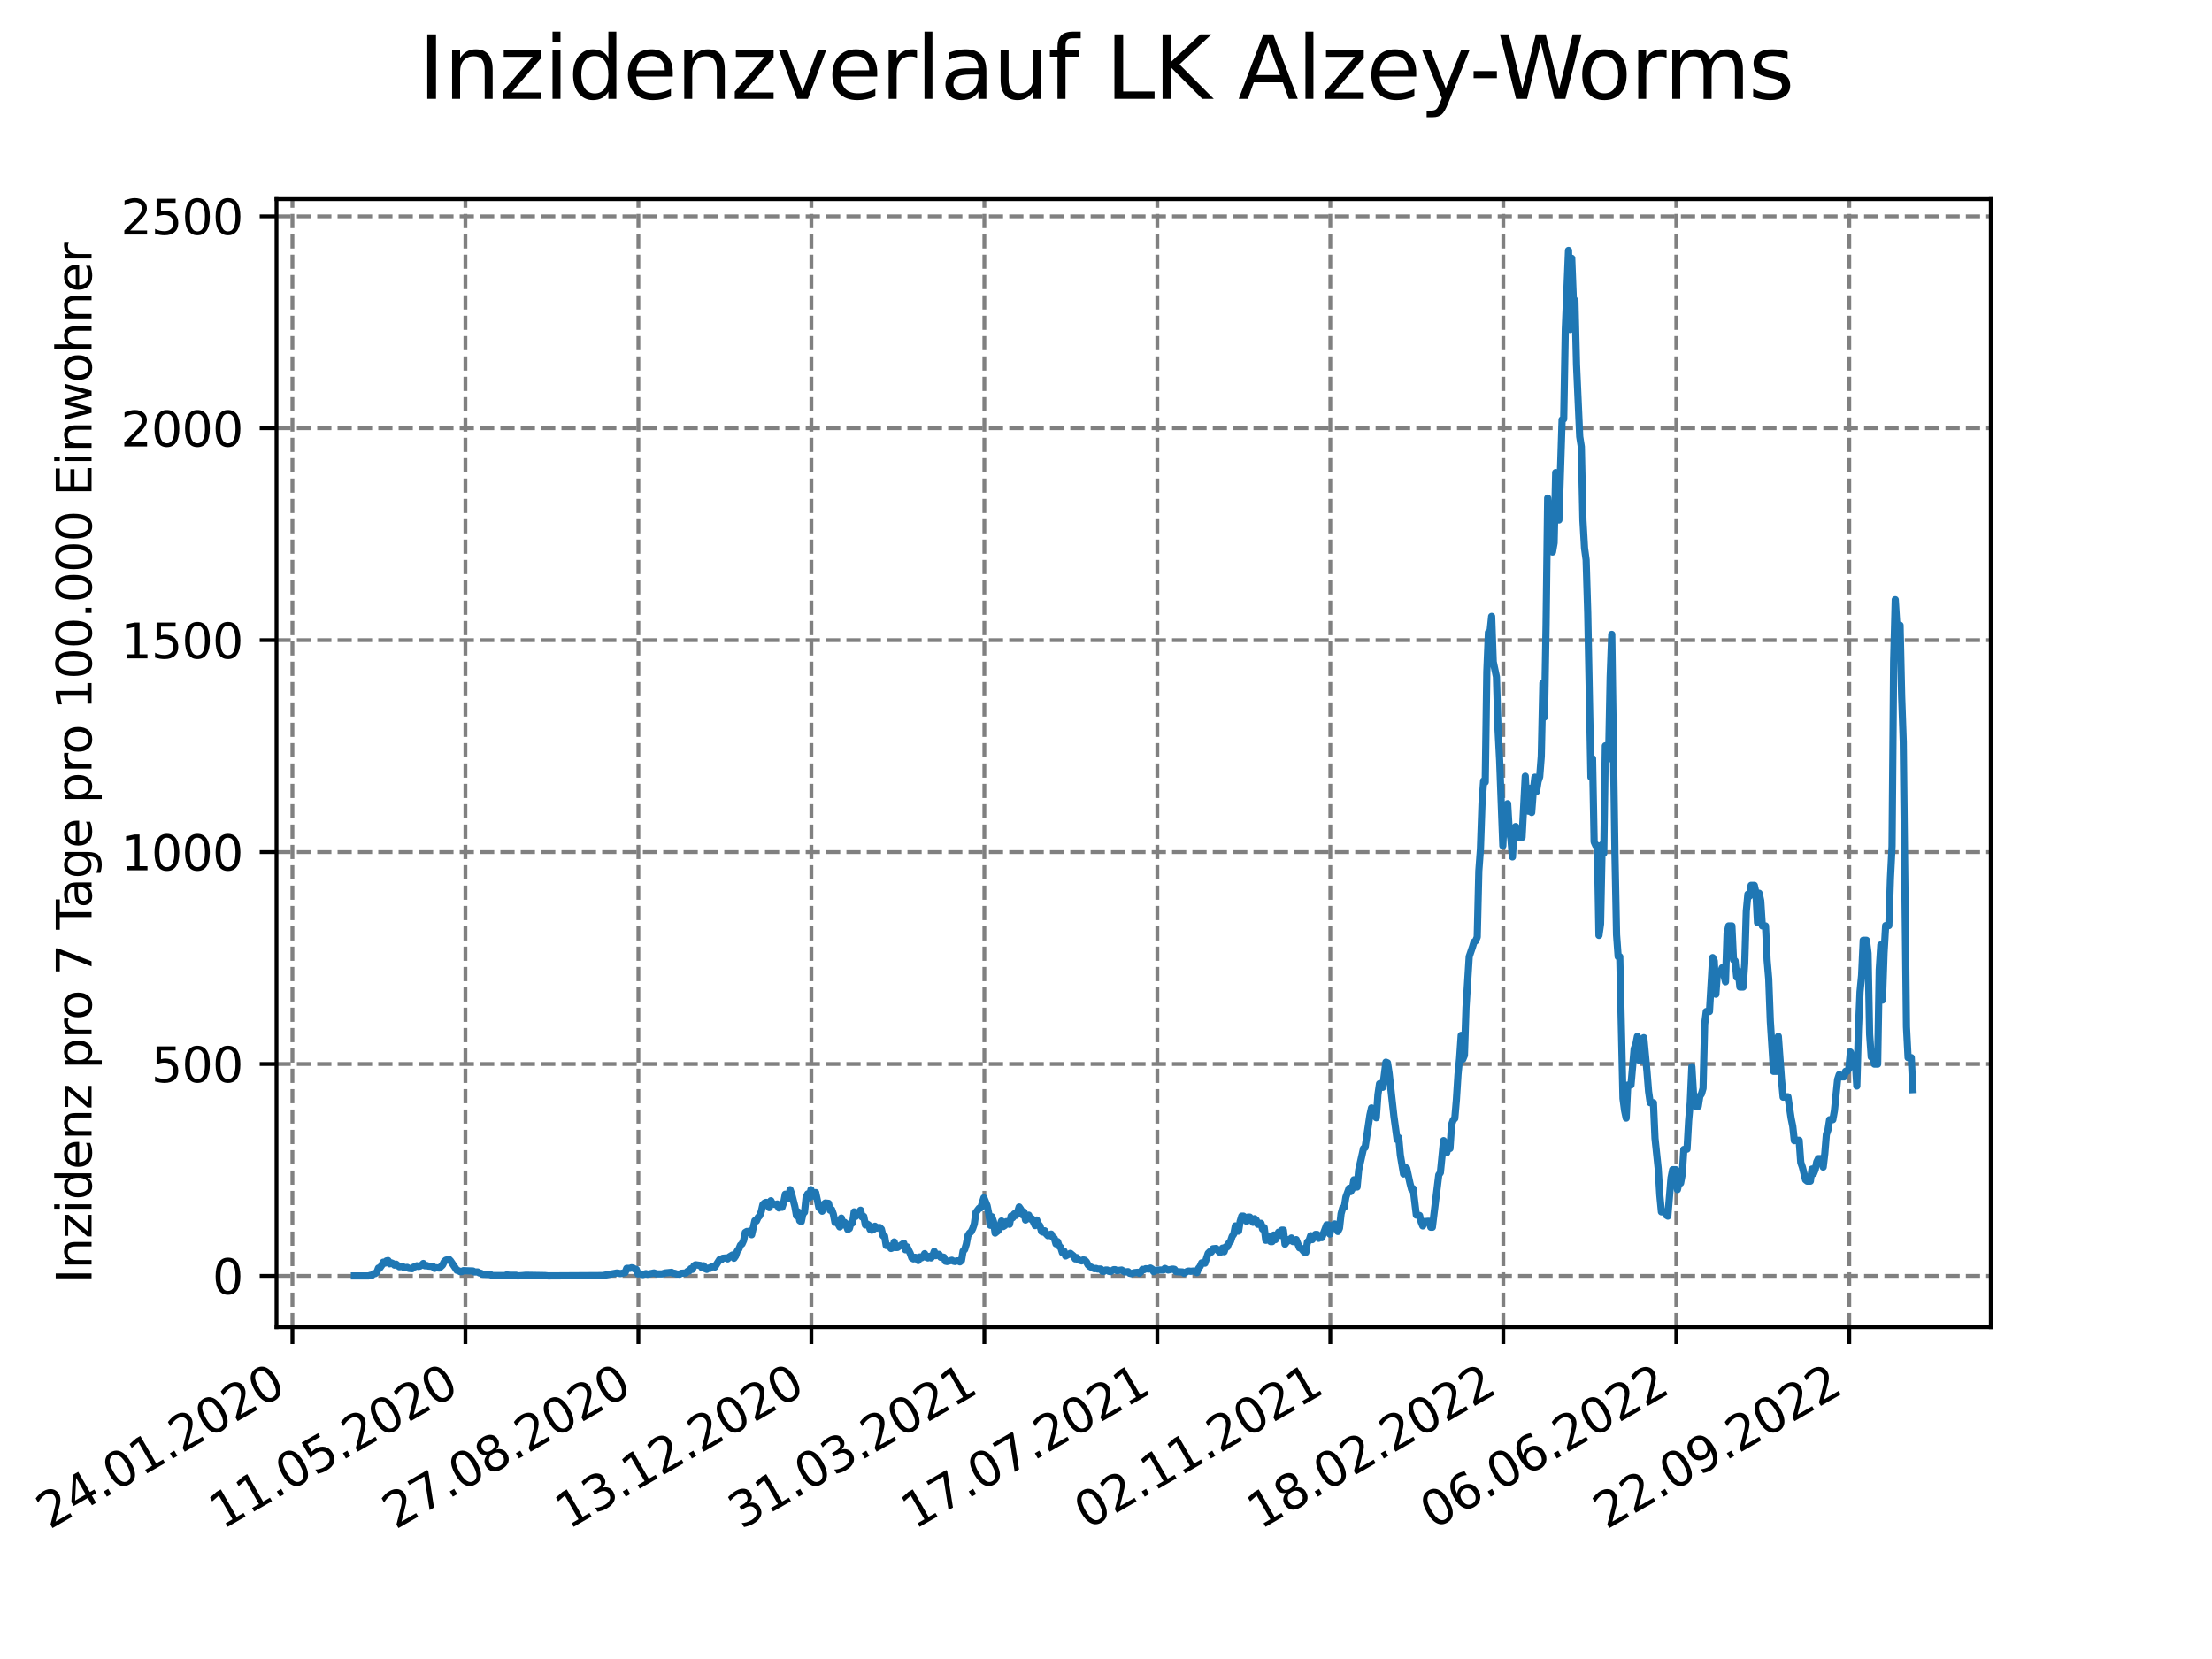 <?xml version="1.0" encoding="utf-8" standalone="no"?>
<!DOCTYPE svg PUBLIC "-//W3C//DTD SVG 1.1//EN"
  "http://www.w3.org/Graphics/SVG/1.1/DTD/svg11.dtd">
<svg xmlns:xlink="http://www.w3.org/1999/xlink" width="460.8pt" height="345.6pt" viewBox="0 0 460.8 345.6" xmlns="http://www.w3.org/2000/svg" version="1.1">
 <defs>
  <style type="text/css">*{stroke-linejoin: round; stroke-linecap: butt}</style>
 </defs>
 <g id="figure_1">
  <g id="patch_1">
   <path d="M 0 345.6 
L 460.8 345.6 
L 460.8 0 
L 0 0 
z
" style="fill: #ffffff"/>
  </g>
  <g id="axes_1">
   <g id="patch_2">
    <path d="M 57.6 276.48 
L 414.72 276.48 
L 414.72 41.472 
L 57.6 41.472 
z
" style="fill: #ffffff"/>
   </g>
   <g id="matplotlib.axis_1">
    <g id="xtick_1">
     <g id="line2d_1">
      <path d="M 60.917 276.48 
L 60.917 41.472 
" clip-path="url(#p87296481b9)" style="fill: none; stroke-dasharray: 2.96,1.28; stroke-dashoffset: 0; stroke: #808080; stroke-width: 0.8"/>
     </g>
     <g id="line2d_2">
      <defs>
       <path id="m4bcadff7b4" d="M 0 0 
L 0 3.5 
" style="stroke: #000000; stroke-width: 0.8"/>
      </defs>
      <g>
       <use xlink:href="#m4bcadff7b4" x="60.917" y="276.48" style="stroke: #000000; stroke-width: 0.8"/>
      </g>
     </g>
     <g id="text_1">
      <!-- 24.01.2020 -->
      <g transform="translate(10.292 318.689) rotate(-30) scale(0.1 -0.1)">
       <defs>
        <path id="DejaVuSans-32" d="M 1228 531 
L 3431 531 
L 3431 0 
L 469 0 
L 469 531 
Q 828 903 1448 1529 
Q 2069 2156 2228 2338 
Q 2531 2678 2651 2914 
Q 2772 3150 2772 3378 
Q 2772 3750 2511 3984 
Q 2250 4219 1831 4219 
Q 1534 4219 1204 4116 
Q 875 4013 500 3803 
L 500 4441 
Q 881 4594 1212 4672 
Q 1544 4750 1819 4750 
Q 2544 4750 2975 4387 
Q 3406 4025 3406 3419 
Q 3406 3131 3298 2873 
Q 3191 2616 2906 2266 
Q 2828 2175 2409 1742 
Q 1991 1309 1228 531 
z
" transform="scale(0.016)"/>
        <path id="DejaVuSans-34" d="M 2419 4116 
L 825 1625 
L 2419 1625 
L 2419 4116 
z
M 2253 4666 
L 3047 4666 
L 3047 1625 
L 3713 1625 
L 3713 1100 
L 3047 1100 
L 3047 0 
L 2419 0 
L 2419 1100 
L 313 1100 
L 313 1709 
L 2253 4666 
z
" transform="scale(0.016)"/>
        <path id="DejaVuSans-2e" d="M 684 794 
L 1344 794 
L 1344 0 
L 684 0 
L 684 794 
z
" transform="scale(0.016)"/>
        <path id="DejaVuSans-30" d="M 2034 4250 
Q 1547 4250 1301 3770 
Q 1056 3291 1056 2328 
Q 1056 1369 1301 889 
Q 1547 409 2034 409 
Q 2525 409 2770 889 
Q 3016 1369 3016 2328 
Q 3016 3291 2770 3770 
Q 2525 4250 2034 4250 
z
M 2034 4750 
Q 2819 4750 3233 4129 
Q 3647 3509 3647 2328 
Q 3647 1150 3233 529 
Q 2819 -91 2034 -91 
Q 1250 -91 836 529 
Q 422 1150 422 2328 
Q 422 3509 836 4129 
Q 1250 4750 2034 4750 
z
" transform="scale(0.016)"/>
        <path id="DejaVuSans-31" d="M 794 531 
L 1825 531 
L 1825 4091 
L 703 3866 
L 703 4441 
L 1819 4666 
L 2450 4666 
L 2450 531 
L 3481 531 
L 3481 0 
L 794 0 
L 794 531 
z
" transform="scale(0.016)"/>
       </defs>
       <use xlink:href="#DejaVuSans-32"/>
       <use xlink:href="#DejaVuSans-34" x="63.623"/>
       <use xlink:href="#DejaVuSans-2e" x="127.246"/>
       <use xlink:href="#DejaVuSans-30" x="159.033"/>
       <use xlink:href="#DejaVuSans-31" x="222.656"/>
       <use xlink:href="#DejaVuSans-2e" x="286.279"/>
       <use xlink:href="#DejaVuSans-32" x="318.066"/>
       <use xlink:href="#DejaVuSans-30" x="381.689"/>
       <use xlink:href="#DejaVuSans-32" x="445.312"/>
       <use xlink:href="#DejaVuSans-30" x="508.936"/>
      </g>
     </g>
    </g>
    <g id="xtick_2">
     <g id="line2d_3">
      <path d="M 96.953 276.48 
L 96.953 41.472 
" clip-path="url(#p87296481b9)" style="fill: none; stroke-dasharray: 2.96,1.28; stroke-dashoffset: 0; stroke: #808080; stroke-width: 0.8"/>
     </g>
     <g id="line2d_4">
      <g>
       <use xlink:href="#m4bcadff7b4" x="96.953" y="276.48" style="stroke: #000000; stroke-width: 0.8"/>
      </g>
     </g>
     <g id="text_2">
      <!-- 11.05.2020 -->
      <g transform="translate(46.328 318.689) rotate(-30) scale(0.1 -0.1)">
       <defs>
        <path id="DejaVuSans-35" d="M 691 4666 
L 3169 4666 
L 3169 4134 
L 1269 4134 
L 1269 2991 
Q 1406 3038 1543 3061 
Q 1681 3084 1819 3084 
Q 2600 3084 3056 2656 
Q 3513 2228 3513 1497 
Q 3513 744 3044 326 
Q 2575 -91 1722 -91 
Q 1428 -91 1123 -41 
Q 819 9 494 109 
L 494 744 
Q 775 591 1075 516 
Q 1375 441 1709 441 
Q 2250 441 2565 725 
Q 2881 1009 2881 1497 
Q 2881 1984 2565 2268 
Q 2250 2553 1709 2553 
Q 1456 2553 1204 2497 
Q 953 2441 691 2322 
L 691 4666 
z
" transform="scale(0.016)"/>
       </defs>
       <use xlink:href="#DejaVuSans-31"/>
       <use xlink:href="#DejaVuSans-31" x="63.623"/>
       <use xlink:href="#DejaVuSans-2e" x="127.246"/>
       <use xlink:href="#DejaVuSans-30" x="159.033"/>
       <use xlink:href="#DejaVuSans-35" x="222.656"/>
       <use xlink:href="#DejaVuSans-2e" x="286.279"/>
       <use xlink:href="#DejaVuSans-32" x="318.066"/>
       <use xlink:href="#DejaVuSans-30" x="381.689"/>
       <use xlink:href="#DejaVuSans-32" x="445.312"/>
       <use xlink:href="#DejaVuSans-30" x="508.936"/>
      </g>
     </g>
    </g>
    <g id="xtick_3">
     <g id="line2d_5">
      <path d="M 132.988 276.48 
L 132.988 41.472 
" clip-path="url(#p87296481b9)" style="fill: none; stroke-dasharray: 2.96,1.28; stroke-dashoffset: 0; stroke: #808080; stroke-width: 0.8"/>
     </g>
     <g id="line2d_6">
      <g>
       <use xlink:href="#m4bcadff7b4" x="132.988" y="276.48" style="stroke: #000000; stroke-width: 0.8"/>
      </g>
     </g>
     <g id="text_3">
      <!-- 27.08.2020 -->
      <g transform="translate(82.363 318.689) rotate(-30) scale(0.1 -0.1)">
       <defs>
        <path id="DejaVuSans-37" d="M 525 4666 
L 3525 4666 
L 3525 4397 
L 1831 0 
L 1172 0 
L 2766 4134 
L 525 4134 
L 525 4666 
z
" transform="scale(0.016)"/>
        <path id="DejaVuSans-38" d="M 2034 2216 
Q 1584 2216 1326 1975 
Q 1069 1734 1069 1313 
Q 1069 891 1326 650 
Q 1584 409 2034 409 
Q 2484 409 2743 651 
Q 3003 894 3003 1313 
Q 3003 1734 2745 1975 
Q 2488 2216 2034 2216 
z
M 1403 2484 
Q 997 2584 770 2862 
Q 544 3141 544 3541 
Q 544 4100 942 4425 
Q 1341 4750 2034 4750 
Q 2731 4750 3128 4425 
Q 3525 4100 3525 3541 
Q 3525 3141 3298 2862 
Q 3072 2584 2669 2484 
Q 3125 2378 3379 2068 
Q 3634 1759 3634 1313 
Q 3634 634 3220 271 
Q 2806 -91 2034 -91 
Q 1263 -91 848 271 
Q 434 634 434 1313 
Q 434 1759 690 2068 
Q 947 2378 1403 2484 
z
M 1172 3481 
Q 1172 3119 1398 2916 
Q 1625 2713 2034 2713 
Q 2441 2713 2670 2916 
Q 2900 3119 2900 3481 
Q 2900 3844 2670 4047 
Q 2441 4250 2034 4250 
Q 1625 4250 1398 4047 
Q 1172 3844 1172 3481 
z
" transform="scale(0.016)"/>
       </defs>
       <use xlink:href="#DejaVuSans-32"/>
       <use xlink:href="#DejaVuSans-37" x="63.623"/>
       <use xlink:href="#DejaVuSans-2e" x="127.246"/>
       <use xlink:href="#DejaVuSans-30" x="159.033"/>
       <use xlink:href="#DejaVuSans-38" x="222.656"/>
       <use xlink:href="#DejaVuSans-2e" x="286.279"/>
       <use xlink:href="#DejaVuSans-32" x="318.066"/>
       <use xlink:href="#DejaVuSans-30" x="381.689"/>
       <use xlink:href="#DejaVuSans-32" x="445.312"/>
       <use xlink:href="#DejaVuSans-30" x="508.936"/>
      </g>
     </g>
    </g>
    <g id="xtick_4">
     <g id="line2d_7">
      <path d="M 169.024 276.48 
L 169.024 41.472 
" clip-path="url(#p87296481b9)" style="fill: none; stroke-dasharray: 2.96,1.28; stroke-dashoffset: 0; stroke: #808080; stroke-width: 0.8"/>
     </g>
     <g id="line2d_8">
      <g>
       <use xlink:href="#m4bcadff7b4" x="169.024" y="276.48" style="stroke: #000000; stroke-width: 0.8"/>
      </g>
     </g>
     <g id="text_4">
      <!-- 13.12.2020 -->
      <g transform="translate(118.399 318.689) rotate(-30) scale(0.1 -0.1)">
       <defs>
        <path id="DejaVuSans-33" d="M 2597 2516 
Q 3050 2419 3304 2112 
Q 3559 1806 3559 1356 
Q 3559 666 3084 287 
Q 2609 -91 1734 -91 
Q 1441 -91 1130 -33 
Q 819 25 488 141 
L 488 750 
Q 750 597 1062 519 
Q 1375 441 1716 441 
Q 2309 441 2620 675 
Q 2931 909 2931 1356 
Q 2931 1769 2642 2001 
Q 2353 2234 1838 2234 
L 1294 2234 
L 1294 2753 
L 1863 2753 
Q 2328 2753 2575 2939 
Q 2822 3125 2822 3475 
Q 2822 3834 2567 4026 
Q 2313 4219 1838 4219 
Q 1578 4219 1281 4162 
Q 984 4106 628 3988 
L 628 4550 
Q 988 4650 1302 4700 
Q 1616 4750 1894 4750 
Q 2613 4750 3031 4423 
Q 3450 4097 3450 3541 
Q 3450 3153 3228 2886 
Q 3006 2619 2597 2516 
z
" transform="scale(0.016)"/>
       </defs>
       <use xlink:href="#DejaVuSans-31"/>
       <use xlink:href="#DejaVuSans-33" x="63.623"/>
       <use xlink:href="#DejaVuSans-2e" x="127.246"/>
       <use xlink:href="#DejaVuSans-31" x="159.033"/>
       <use xlink:href="#DejaVuSans-32" x="222.656"/>
       <use xlink:href="#DejaVuSans-2e" x="286.279"/>
       <use xlink:href="#DejaVuSans-32" x="318.066"/>
       <use xlink:href="#DejaVuSans-30" x="381.689"/>
       <use xlink:href="#DejaVuSans-32" x="445.312"/>
       <use xlink:href="#DejaVuSans-30" x="508.936"/>
      </g>
     </g>
    </g>
    <g id="xtick_5">
     <g id="line2d_9">
      <path d="M 205.06 276.48 
L 205.06 41.472 
" clip-path="url(#p87296481b9)" style="fill: none; stroke-dasharray: 2.96,1.28; stroke-dashoffset: 0; stroke: #808080; stroke-width: 0.8"/>
     </g>
     <g id="line2d_10">
      <g>
       <use xlink:href="#m4bcadff7b4" x="205.06" y="276.48" style="stroke: #000000; stroke-width: 0.8"/>
      </g>
     </g>
     <g id="text_5">
      <!-- 31.03.2021 -->
      <g transform="translate(154.435 318.689) rotate(-30) scale(0.1 -0.1)">
       <use xlink:href="#DejaVuSans-33"/>
       <use xlink:href="#DejaVuSans-31" x="63.623"/>
       <use xlink:href="#DejaVuSans-2e" x="127.246"/>
       <use xlink:href="#DejaVuSans-30" x="159.033"/>
       <use xlink:href="#DejaVuSans-33" x="222.656"/>
       <use xlink:href="#DejaVuSans-2e" x="286.279"/>
       <use xlink:href="#DejaVuSans-32" x="318.066"/>
       <use xlink:href="#DejaVuSans-30" x="381.689"/>
       <use xlink:href="#DejaVuSans-32" x="445.312"/>
       <use xlink:href="#DejaVuSans-31" x="508.936"/>
      </g>
     </g>
    </g>
    <g id="xtick_6">
     <g id="line2d_11">
      <path d="M 241.095 276.48 
L 241.095 41.472 
" clip-path="url(#p87296481b9)" style="fill: none; stroke-dasharray: 2.96,1.28; stroke-dashoffset: 0; stroke: #808080; stroke-width: 0.8"/>
     </g>
     <g id="line2d_12">
      <g>
       <use xlink:href="#m4bcadff7b4" x="241.095" y="276.48" style="stroke: #000000; stroke-width: 0.8"/>
      </g>
     </g>
     <g id="text_6">
      <!-- 17.07.2021 -->
      <g transform="translate(190.47 318.689) rotate(-30) scale(0.1 -0.1)">
       <use xlink:href="#DejaVuSans-31"/>
       <use xlink:href="#DejaVuSans-37" x="63.623"/>
       <use xlink:href="#DejaVuSans-2e" x="127.246"/>
       <use xlink:href="#DejaVuSans-30" x="159.033"/>
       <use xlink:href="#DejaVuSans-37" x="222.656"/>
       <use xlink:href="#DejaVuSans-2e" x="286.279"/>
       <use xlink:href="#DejaVuSans-32" x="318.066"/>
       <use xlink:href="#DejaVuSans-30" x="381.689"/>
       <use xlink:href="#DejaVuSans-32" x="445.312"/>
       <use xlink:href="#DejaVuSans-31" x="508.936"/>
      </g>
     </g>
    </g>
    <g id="xtick_7">
     <g id="line2d_13">
      <path d="M 277.131 276.48 
L 277.131 41.472 
" clip-path="url(#p87296481b9)" style="fill: none; stroke-dasharray: 2.96,1.28; stroke-dashoffset: 0; stroke: #808080; stroke-width: 0.8"/>
     </g>
     <g id="line2d_14">
      <g>
       <use xlink:href="#m4bcadff7b4" x="277.131" y="276.48" style="stroke: #000000; stroke-width: 0.8"/>
      </g>
     </g>
     <g id="text_7">
      <!-- 02.11.2021 -->
      <g transform="translate(226.506 318.689) rotate(-30) scale(0.1 -0.1)">
       <use xlink:href="#DejaVuSans-30"/>
       <use xlink:href="#DejaVuSans-32" x="63.623"/>
       <use xlink:href="#DejaVuSans-2e" x="127.246"/>
       <use xlink:href="#DejaVuSans-31" x="159.033"/>
       <use xlink:href="#DejaVuSans-31" x="222.656"/>
       <use xlink:href="#DejaVuSans-2e" x="286.279"/>
       <use xlink:href="#DejaVuSans-32" x="318.066"/>
       <use xlink:href="#DejaVuSans-30" x="381.689"/>
       <use xlink:href="#DejaVuSans-32" x="445.312"/>
       <use xlink:href="#DejaVuSans-31" x="508.936"/>
      </g>
     </g>
    </g>
    <g id="xtick_8">
     <g id="line2d_15">
      <path d="M 313.167 276.48 
L 313.167 41.472 
" clip-path="url(#p87296481b9)" style="fill: none; stroke-dasharray: 2.96,1.28; stroke-dashoffset: 0; stroke: #808080; stroke-width: 0.8"/>
     </g>
     <g id="line2d_16">
      <g>
       <use xlink:href="#m4bcadff7b4" x="313.167" y="276.48" style="stroke: #000000; stroke-width: 0.8"/>
      </g>
     </g>
     <g id="text_8">
      <!-- 18.02.2022 -->
      <g transform="translate(262.542 318.689) rotate(-30) scale(0.1 -0.1)">
       <use xlink:href="#DejaVuSans-31"/>
       <use xlink:href="#DejaVuSans-38" x="63.623"/>
       <use xlink:href="#DejaVuSans-2e" x="127.246"/>
       <use xlink:href="#DejaVuSans-30" x="159.033"/>
       <use xlink:href="#DejaVuSans-32" x="222.656"/>
       <use xlink:href="#DejaVuSans-2e" x="286.279"/>
       <use xlink:href="#DejaVuSans-32" x="318.066"/>
       <use xlink:href="#DejaVuSans-30" x="381.689"/>
       <use xlink:href="#DejaVuSans-32" x="445.312"/>
       <use xlink:href="#DejaVuSans-32" x="508.936"/>
      </g>
     </g>
    </g>
    <g id="xtick_9">
     <g id="line2d_17">
      <path d="M 349.202 276.48 
L 349.202 41.472 
" clip-path="url(#p87296481b9)" style="fill: none; stroke-dasharray: 2.96,1.28; stroke-dashoffset: 0; stroke: #808080; stroke-width: 0.8"/>
     </g>
     <g id="line2d_18">
      <g>
       <use xlink:href="#m4bcadff7b4" x="349.202" y="276.48" style="stroke: #000000; stroke-width: 0.8"/>
      </g>
     </g>
     <g id="text_9">
      <!-- 06.06.2022 -->
      <g transform="translate(298.577 318.689) rotate(-30) scale(0.1 -0.1)">
       <defs>
        <path id="DejaVuSans-36" d="M 2113 2584 
Q 1688 2584 1439 2293 
Q 1191 2003 1191 1497 
Q 1191 994 1439 701 
Q 1688 409 2113 409 
Q 2538 409 2786 701 
Q 3034 994 3034 1497 
Q 3034 2003 2786 2293 
Q 2538 2584 2113 2584 
z
M 3366 4563 
L 3366 3988 
Q 3128 4100 2886 4159 
Q 2644 4219 2406 4219 
Q 1781 4219 1451 3797 
Q 1122 3375 1075 2522 
Q 1259 2794 1537 2939 
Q 1816 3084 2150 3084 
Q 2853 3084 3261 2657 
Q 3669 2231 3669 1497 
Q 3669 778 3244 343 
Q 2819 -91 2113 -91 
Q 1303 -91 875 529 
Q 447 1150 447 2328 
Q 447 3434 972 4092 
Q 1497 4750 2381 4750 
Q 2619 4750 2861 4703 
Q 3103 4656 3366 4563 
z
" transform="scale(0.016)"/>
       </defs>
       <use xlink:href="#DejaVuSans-30"/>
       <use xlink:href="#DejaVuSans-36" x="63.623"/>
       <use xlink:href="#DejaVuSans-2e" x="127.246"/>
       <use xlink:href="#DejaVuSans-30" x="159.033"/>
       <use xlink:href="#DejaVuSans-36" x="222.656"/>
       <use xlink:href="#DejaVuSans-2e" x="286.279"/>
       <use xlink:href="#DejaVuSans-32" x="318.066"/>
       <use xlink:href="#DejaVuSans-30" x="381.689"/>
       <use xlink:href="#DejaVuSans-32" x="445.312"/>
       <use xlink:href="#DejaVuSans-32" x="508.936"/>
      </g>
     </g>
    </g>
    <g id="xtick_10">
     <g id="line2d_19">
      <path d="M 385.238 276.48 
L 385.238 41.472 
" clip-path="url(#p87296481b9)" style="fill: none; stroke-dasharray: 2.96,1.28; stroke-dashoffset: 0; stroke: #808080; stroke-width: 0.8"/>
     </g>
     <g id="line2d_20">
      <g>
       <use xlink:href="#m4bcadff7b4" x="385.238" y="276.48" style="stroke: #000000; stroke-width: 0.8"/>
      </g>
     </g>
     <g id="text_10">
      <!-- 22.09.2022 -->
      <g transform="translate(334.613 318.689) rotate(-30) scale(0.1 -0.1)">
       <defs>
        <path id="DejaVuSans-39" d="M 703 97 
L 703 672 
Q 941 559 1184 500 
Q 1428 441 1663 441 
Q 2288 441 2617 861 
Q 2947 1281 2994 2138 
Q 2813 1869 2534 1725 
Q 2256 1581 1919 1581 
Q 1219 1581 811 2004 
Q 403 2428 403 3163 
Q 403 3881 828 4315 
Q 1253 4750 1959 4750 
Q 2769 4750 3195 4129 
Q 3622 3509 3622 2328 
Q 3622 1225 3098 567 
Q 2575 -91 1691 -91 
Q 1453 -91 1209 -44 
Q 966 3 703 97 
z
M 1959 2075 
Q 2384 2075 2632 2365 
Q 2881 2656 2881 3163 
Q 2881 3666 2632 3958 
Q 2384 4250 1959 4250 
Q 1534 4250 1286 3958 
Q 1038 3666 1038 3163 
Q 1038 2656 1286 2365 
Q 1534 2075 1959 2075 
z
" transform="scale(0.016)"/>
       </defs>
       <use xlink:href="#DejaVuSans-32"/>
       <use xlink:href="#DejaVuSans-32" x="63.623"/>
       <use xlink:href="#DejaVuSans-2e" x="127.246"/>
       <use xlink:href="#DejaVuSans-30" x="159.033"/>
       <use xlink:href="#DejaVuSans-39" x="222.656"/>
       <use xlink:href="#DejaVuSans-2e" x="286.279"/>
       <use xlink:href="#DejaVuSans-32" x="318.066"/>
       <use xlink:href="#DejaVuSans-30" x="381.689"/>
       <use xlink:href="#DejaVuSans-32" x="445.312"/>
       <use xlink:href="#DejaVuSans-32" x="508.936"/>
      </g>
     </g>
    </g>
   </g>
   <g id="matplotlib.axis_2">
    <g id="ytick_1">
     <g id="line2d_21">
      <path d="M 57.6 265.798 
L 414.72 265.798 
" clip-path="url(#p87296481b9)" style="fill: none; stroke-dasharray: 2.96,1.28; stroke-dashoffset: 0; stroke: #808080; stroke-width: 0.8"/>
     </g>
     <g id="line2d_22">
      <defs>
       <path id="m8b2c5f2e46" d="M 0 0 
L -3.5 0 
" style="stroke: #000000; stroke-width: 0.8"/>
      </defs>
      <g>
       <use xlink:href="#m8b2c5f2e46" x="57.6" y="265.798" style="stroke: #000000; stroke-width: 0.8"/>
      </g>
     </g>
     <g id="text_11">
      <!-- 0 -->
      <g transform="translate(44.237 269.597) scale(0.1 -0.1)">
       <use xlink:href="#DejaVuSans-30"/>
      </g>
     </g>
    </g>
    <g id="ytick_2">
     <g id="line2d_23">
      <path d="M 57.6 221.651 
L 414.72 221.651 
" clip-path="url(#p87296481b9)" style="fill: none; stroke-dasharray: 2.96,1.28; stroke-dashoffset: 0; stroke: #808080; stroke-width: 0.8"/>
     </g>
     <g id="line2d_24">
      <g>
       <use xlink:href="#m8b2c5f2e46" x="57.6" y="221.651" style="stroke: #000000; stroke-width: 0.8"/>
      </g>
     </g>
     <g id="text_12">
      <!-- 500 -->
      <g transform="translate(31.512 225.45) scale(0.1 -0.1)">
       <use xlink:href="#DejaVuSans-35"/>
       <use xlink:href="#DejaVuSans-30" x="63.623"/>
       <use xlink:href="#DejaVuSans-30" x="127.246"/>
      </g>
     </g>
    </g>
    <g id="ytick_3">
     <g id="line2d_25">
      <path d="M 57.6 177.503 
L 414.72 177.503 
" clip-path="url(#p87296481b9)" style="fill: none; stroke-dasharray: 2.96,1.28; stroke-dashoffset: 0; stroke: #808080; stroke-width: 0.8"/>
     </g>
     <g id="line2d_26">
      <g>
       <use xlink:href="#m8b2c5f2e46" x="57.6" y="177.503" style="stroke: #000000; stroke-width: 0.8"/>
      </g>
     </g>
     <g id="text_13">
      <!-- 1000 -->
      <g transform="translate(25.15 181.303) scale(0.1 -0.1)">
       <use xlink:href="#DejaVuSans-31"/>
       <use xlink:href="#DejaVuSans-30" x="63.623"/>
       <use xlink:href="#DejaVuSans-30" x="127.246"/>
       <use xlink:href="#DejaVuSans-30" x="190.869"/>
      </g>
     </g>
    </g>
    <g id="ytick_4">
     <g id="line2d_27">
      <path d="M 57.6 133.356 
L 414.72 133.356 
" clip-path="url(#p87296481b9)" style="fill: none; stroke-dasharray: 2.96,1.28; stroke-dashoffset: 0; stroke: #808080; stroke-width: 0.8"/>
     </g>
     <g id="line2d_28">
      <g>
       <use xlink:href="#m8b2c5f2e46" x="57.6" y="133.356" style="stroke: #000000; stroke-width: 0.8"/>
      </g>
     </g>
     <g id="text_14">
      <!-- 1500 -->
      <g transform="translate(25.15 137.155) scale(0.1 -0.1)">
       <use xlink:href="#DejaVuSans-31"/>
       <use xlink:href="#DejaVuSans-35" x="63.623"/>
       <use xlink:href="#DejaVuSans-30" x="127.246"/>
       <use xlink:href="#DejaVuSans-30" x="190.869"/>
      </g>
     </g>
    </g>
    <g id="ytick_5">
     <g id="line2d_29">
      <path d="M 57.6 89.209 
L 414.72 89.209 
" clip-path="url(#p87296481b9)" style="fill: none; stroke-dasharray: 2.96,1.28; stroke-dashoffset: 0; stroke: #808080; stroke-width: 0.8"/>
     </g>
     <g id="line2d_30">
      <g>
       <use xlink:href="#m8b2c5f2e46" x="57.6" y="89.209" style="stroke: #000000; stroke-width: 0.8"/>
      </g>
     </g>
     <g id="text_15">
      <!-- 2000 -->
      <g transform="translate(25.15 93.008) scale(0.1 -0.1)">
       <use xlink:href="#DejaVuSans-32"/>
       <use xlink:href="#DejaVuSans-30" x="63.623"/>
       <use xlink:href="#DejaVuSans-30" x="127.246"/>
       <use xlink:href="#DejaVuSans-30" x="190.869"/>
      </g>
     </g>
    </g>
    <g id="ytick_6">
     <g id="line2d_31">
      <path d="M 57.6 45.062 
L 414.72 45.062 
" clip-path="url(#p87296481b9)" style="fill: none; stroke-dasharray: 2.96,1.28; stroke-dashoffset: 0; stroke: #808080; stroke-width: 0.8"/>
     </g>
     <g id="line2d_32">
      <g>
       <use xlink:href="#m8b2c5f2e46" x="57.6" y="45.062" style="stroke: #000000; stroke-width: 0.8"/>
      </g>
     </g>
     <g id="text_16">
      <!-- 2500 -->
      <g transform="translate(25.15 48.861) scale(0.1 -0.1)">
       <use xlink:href="#DejaVuSans-32"/>
       <use xlink:href="#DejaVuSans-35" x="63.623"/>
       <use xlink:href="#DejaVuSans-30" x="127.246"/>
       <use xlink:href="#DejaVuSans-30" x="190.869"/>
      </g>
     </g>
    </g>
    <g id="text_17">
     <!-- Inzidenz pro 7 Tage pro 100.000 Einwohner -->
     <g transform="translate(19.07 267.301) rotate(-90) scale(0.1 -0.1)">
      <defs>
       <path id="DejaVuSans-49" d="M 628 4666 
L 1259 4666 
L 1259 0 
L 628 0 
L 628 4666 
z
" transform="scale(0.016)"/>
       <path id="DejaVuSans-6e" d="M 3513 2113 
L 3513 0 
L 2938 0 
L 2938 2094 
Q 2938 2591 2744 2837 
Q 2550 3084 2163 3084 
Q 1697 3084 1428 2787 
Q 1159 2491 1159 1978 
L 1159 0 
L 581 0 
L 581 3500 
L 1159 3500 
L 1159 2956 
Q 1366 3272 1645 3428 
Q 1925 3584 2291 3584 
Q 2894 3584 3203 3211 
Q 3513 2838 3513 2113 
z
" transform="scale(0.016)"/>
       <path id="DejaVuSans-7a" d="M 353 3500 
L 3084 3500 
L 3084 2975 
L 922 459 
L 3084 459 
L 3084 0 
L 275 0 
L 275 525 
L 2438 3041 
L 353 3041 
L 353 3500 
z
" transform="scale(0.016)"/>
       <path id="DejaVuSans-69" d="M 603 3500 
L 1178 3500 
L 1178 0 
L 603 0 
L 603 3500 
z
M 603 4863 
L 1178 4863 
L 1178 4134 
L 603 4134 
L 603 4863 
z
" transform="scale(0.016)"/>
       <path id="DejaVuSans-64" d="M 2906 2969 
L 2906 4863 
L 3481 4863 
L 3481 0 
L 2906 0 
L 2906 525 
Q 2725 213 2448 61 
Q 2172 -91 1784 -91 
Q 1150 -91 751 415 
Q 353 922 353 1747 
Q 353 2572 751 3078 
Q 1150 3584 1784 3584 
Q 2172 3584 2448 3432 
Q 2725 3281 2906 2969 
z
M 947 1747 
Q 947 1113 1208 752 
Q 1469 391 1925 391 
Q 2381 391 2643 752 
Q 2906 1113 2906 1747 
Q 2906 2381 2643 2742 
Q 2381 3103 1925 3103 
Q 1469 3103 1208 2742 
Q 947 2381 947 1747 
z
" transform="scale(0.016)"/>
       <path id="DejaVuSans-65" d="M 3597 1894 
L 3597 1613 
L 953 1613 
Q 991 1019 1311 708 
Q 1631 397 2203 397 
Q 2534 397 2845 478 
Q 3156 559 3463 722 
L 3463 178 
Q 3153 47 2828 -22 
Q 2503 -91 2169 -91 
Q 1331 -91 842 396 
Q 353 884 353 1716 
Q 353 2575 817 3079 
Q 1281 3584 2069 3584 
Q 2775 3584 3186 3129 
Q 3597 2675 3597 1894 
z
M 3022 2063 
Q 3016 2534 2758 2815 
Q 2500 3097 2075 3097 
Q 1594 3097 1305 2825 
Q 1016 2553 972 2059 
L 3022 2063 
z
" transform="scale(0.016)"/>
       <path id="DejaVuSans-20" transform="scale(0.016)"/>
       <path id="DejaVuSans-70" d="M 1159 525 
L 1159 -1331 
L 581 -1331 
L 581 3500 
L 1159 3500 
L 1159 2969 
Q 1341 3281 1617 3432 
Q 1894 3584 2278 3584 
Q 2916 3584 3314 3078 
Q 3713 2572 3713 1747 
Q 3713 922 3314 415 
Q 2916 -91 2278 -91 
Q 1894 -91 1617 61 
Q 1341 213 1159 525 
z
M 3116 1747 
Q 3116 2381 2855 2742 
Q 2594 3103 2138 3103 
Q 1681 3103 1420 2742 
Q 1159 2381 1159 1747 
Q 1159 1113 1420 752 
Q 1681 391 2138 391 
Q 2594 391 2855 752 
Q 3116 1113 3116 1747 
z
" transform="scale(0.016)"/>
       <path id="DejaVuSans-72" d="M 2631 2963 
Q 2534 3019 2420 3045 
Q 2306 3072 2169 3072 
Q 1681 3072 1420 2755 
Q 1159 2438 1159 1844 
L 1159 0 
L 581 0 
L 581 3500 
L 1159 3500 
L 1159 2956 
Q 1341 3275 1631 3429 
Q 1922 3584 2338 3584 
Q 2397 3584 2469 3576 
Q 2541 3569 2628 3553 
L 2631 2963 
z
" transform="scale(0.016)"/>
       <path id="DejaVuSans-6f" d="M 1959 3097 
Q 1497 3097 1228 2736 
Q 959 2375 959 1747 
Q 959 1119 1226 758 
Q 1494 397 1959 397 
Q 2419 397 2687 759 
Q 2956 1122 2956 1747 
Q 2956 2369 2687 2733 
Q 2419 3097 1959 3097 
z
M 1959 3584 
Q 2709 3584 3137 3096 
Q 3566 2609 3566 1747 
Q 3566 888 3137 398 
Q 2709 -91 1959 -91 
Q 1206 -91 779 398 
Q 353 888 353 1747 
Q 353 2609 779 3096 
Q 1206 3584 1959 3584 
z
" transform="scale(0.016)"/>
       <path id="DejaVuSans-54" d="M -19 4666 
L 3928 4666 
L 3928 4134 
L 2272 4134 
L 2272 0 
L 1638 0 
L 1638 4134 
L -19 4134 
L -19 4666 
z
" transform="scale(0.016)"/>
       <path id="DejaVuSans-61" d="M 2194 1759 
Q 1497 1759 1228 1600 
Q 959 1441 959 1056 
Q 959 750 1161 570 
Q 1363 391 1709 391 
Q 2188 391 2477 730 
Q 2766 1069 2766 1631 
L 2766 1759 
L 2194 1759 
z
M 3341 1997 
L 3341 0 
L 2766 0 
L 2766 531 
Q 2569 213 2275 61 
Q 1981 -91 1556 -91 
Q 1019 -91 701 211 
Q 384 513 384 1019 
Q 384 1609 779 1909 
Q 1175 2209 1959 2209 
L 2766 2209 
L 2766 2266 
Q 2766 2663 2505 2880 
Q 2244 3097 1772 3097 
Q 1472 3097 1187 3025 
Q 903 2953 641 2809 
L 641 3341 
Q 956 3463 1253 3523 
Q 1550 3584 1831 3584 
Q 2591 3584 2966 3190 
Q 3341 2797 3341 1997 
z
" transform="scale(0.016)"/>
       <path id="DejaVuSans-67" d="M 2906 1791 
Q 2906 2416 2648 2759 
Q 2391 3103 1925 3103 
Q 1463 3103 1205 2759 
Q 947 2416 947 1791 
Q 947 1169 1205 825 
Q 1463 481 1925 481 
Q 2391 481 2648 825 
Q 2906 1169 2906 1791 
z
M 3481 434 
Q 3481 -459 3084 -895 
Q 2688 -1331 1869 -1331 
Q 1566 -1331 1297 -1286 
Q 1028 -1241 775 -1147 
L 775 -588 
Q 1028 -725 1275 -790 
Q 1522 -856 1778 -856 
Q 2344 -856 2625 -561 
Q 2906 -266 2906 331 
L 2906 616 
Q 2728 306 2450 153 
Q 2172 0 1784 0 
Q 1141 0 747 490 
Q 353 981 353 1791 
Q 353 2603 747 3093 
Q 1141 3584 1784 3584 
Q 2172 3584 2450 3431 
Q 2728 3278 2906 2969 
L 2906 3500 
L 3481 3500 
L 3481 434 
z
" transform="scale(0.016)"/>
       <path id="DejaVuSans-45" d="M 628 4666 
L 3578 4666 
L 3578 4134 
L 1259 4134 
L 1259 2753 
L 3481 2753 
L 3481 2222 
L 1259 2222 
L 1259 531 
L 3634 531 
L 3634 0 
L 628 0 
L 628 4666 
z
" transform="scale(0.016)"/>
       <path id="DejaVuSans-77" d="M 269 3500 
L 844 3500 
L 1563 769 
L 2278 3500 
L 2956 3500 
L 3675 769 
L 4391 3500 
L 4966 3500 
L 4050 0 
L 3372 0 
L 2619 2869 
L 1863 0 
L 1184 0 
L 269 3500 
z
" transform="scale(0.016)"/>
       <path id="DejaVuSans-68" d="M 3513 2113 
L 3513 0 
L 2938 0 
L 2938 2094 
Q 2938 2591 2744 2837 
Q 2550 3084 2163 3084 
Q 1697 3084 1428 2787 
Q 1159 2491 1159 1978 
L 1159 0 
L 581 0 
L 581 4863 
L 1159 4863 
L 1159 2956 
Q 1366 3272 1645 3428 
Q 1925 3584 2291 3584 
Q 2894 3584 3203 3211 
Q 3513 2838 3513 2113 
z
" transform="scale(0.016)"/>
      </defs>
      <use xlink:href="#DejaVuSans-49"/>
      <use xlink:href="#DejaVuSans-6e" x="29.492"/>
      <use xlink:href="#DejaVuSans-7a" x="92.871"/>
      <use xlink:href="#DejaVuSans-69" x="145.361"/>
      <use xlink:href="#DejaVuSans-64" x="173.145"/>
      <use xlink:href="#DejaVuSans-65" x="236.621"/>
      <use xlink:href="#DejaVuSans-6e" x="298.145"/>
      <use xlink:href="#DejaVuSans-7a" x="361.523"/>
      <use xlink:href="#DejaVuSans-20" x="414.014"/>
      <use xlink:href="#DejaVuSans-70" x="445.801"/>
      <use xlink:href="#DejaVuSans-72" x="509.277"/>
      <use xlink:href="#DejaVuSans-6f" x="548.141"/>
      <use xlink:href="#DejaVuSans-20" x="609.322"/>
      <use xlink:href="#DejaVuSans-37" x="641.109"/>
      <use xlink:href="#DejaVuSans-20" x="704.732"/>
      <use xlink:href="#DejaVuSans-54" x="736.52"/>
      <use xlink:href="#DejaVuSans-61" x="781.104"/>
      <use xlink:href="#DejaVuSans-67" x="842.383"/>
      <use xlink:href="#DejaVuSans-65" x="905.859"/>
      <use xlink:href="#DejaVuSans-20" x="967.383"/>
      <use xlink:href="#DejaVuSans-70" x="999.17"/>
      <use xlink:href="#DejaVuSans-72" x="1062.646"/>
      <use xlink:href="#DejaVuSans-6f" x="1101.51"/>
      <use xlink:href="#DejaVuSans-20" x="1162.691"/>
      <use xlink:href="#DejaVuSans-31" x="1194.479"/>
      <use xlink:href="#DejaVuSans-30" x="1258.102"/>
      <use xlink:href="#DejaVuSans-30" x="1321.725"/>
      <use xlink:href="#DejaVuSans-2e" x="1385.348"/>
      <use xlink:href="#DejaVuSans-30" x="1417.135"/>
      <use xlink:href="#DejaVuSans-30" x="1480.758"/>
      <use xlink:href="#DejaVuSans-30" x="1544.381"/>
      <use xlink:href="#DejaVuSans-20" x="1608.004"/>
      <use xlink:href="#DejaVuSans-45" x="1639.791"/>
      <use xlink:href="#DejaVuSans-69" x="1702.975"/>
      <use xlink:href="#DejaVuSans-6e" x="1730.758"/>
      <use xlink:href="#DejaVuSans-77" x="1794.137"/>
      <use xlink:href="#DejaVuSans-6f" x="1875.924"/>
      <use xlink:href="#DejaVuSans-68" x="1937.105"/>
      <use xlink:href="#DejaVuSans-6e" x="2000.484"/>
      <use xlink:href="#DejaVuSans-65" x="2063.863"/>
      <use xlink:href="#DejaVuSans-72" x="2125.387"/>
     </g>
    </g>
   </g>
   <g id="line2d_33">
    <path d="M 73.833 265.798 
L 76.836 265.798 
L 77.169 265.662 
L 77.503 265.662 
L 77.837 265.321 
L 78.17 265.321 
L 78.504 265.049 
L 78.838 264.164 
L 79.171 264.096 
L 79.505 263.619 
L 79.839 262.938 
L 80.172 263.143 
L 80.506 262.666 
L 80.84 262.598 
L 81.173 263.279 
L 81.507 263.075 
L 81.841 263.211 
L 82.174 263.551 
L 82.508 263.347 
L 83.175 263.892 
L 83.843 263.823 
L 84.176 264.096 
L 84.844 264.028 
L 85.177 264.232 
L 85.845 264.3 
L 86.178 263.96 
L 86.512 263.892 
L 86.846 263.687 
L 87.179 263.823 
L 87.513 263.755 
L 87.847 263.551 
L 88.18 263.211 
L 88.514 263.687 
L 88.848 263.619 
L 89.181 263.755 
L 90.182 263.823 
L 90.516 264.232 
L 90.85 264.096 
L 91.517 264.164 
L 92.184 263.551 
L 92.518 262.87 
L 92.852 262.53 
L 93.519 262.326 
L 93.853 262.666 
L 95.187 264.64 
L 95.521 264.708 
L 95.855 264.913 
L 96.188 264.913 
L 96.522 264.708 
L 98.524 264.777 
L 98.857 264.981 
L 99.525 264.981 
L 99.858 265.185 
L 100.192 265.253 
L 100.526 265.457 
L 102.194 265.525 
L 102.528 265.73 
L 105.197 265.73 
L 105.531 265.594 
L 106.198 265.662 
L 107.533 265.662 
L 107.866 265.798 
L 108.867 265.73 
L 109.535 265.662 
L 113.539 265.73 
L 114.206 265.798 
L 125.551 265.73 
L 128.554 265.185 
L 129.221 265.321 
L 130.222 265.117 
L 130.556 264.232 
L 131.223 264.232 
L 131.557 264.096 
L 131.89 264.164 
L 132.224 264.368 
L 132.557 264.436 
L 132.891 265.389 
L 133.225 265.321 
L 133.892 265.525 
L 134.559 265.321 
L 134.893 265.457 
L 136.228 265.185 
L 136.895 265.389 
L 137.896 265.389 
L 138.563 265.185 
L 139.231 265.117 
L 139.898 265.049 
L 140.232 265.253 
L 140.565 265.253 
L 140.899 265.389 
L 141.566 265.457 
L 141.9 265.253 
L 142.901 265.185 
L 143.235 264.845 
L 143.568 264.777 
L 143.902 264.3 
L 144.236 264.436 
L 144.569 263.687 
L 144.903 263.483 
L 145.904 263.619 
L 146.238 264.096 
L 146.571 263.687 
L 146.905 264.3 
L 147.239 264.436 
L 147.572 264.164 
L 147.906 264.232 
L 148.24 263.892 
L 148.573 263.823 
L 148.907 263.96 
L 149.908 262.394 
L 150.242 262.462 
L 150.575 262.121 
L 151.243 262.053 
L 151.576 262.258 
L 151.91 261.849 
L 152.577 261.441 
L 152.911 262.121 
L 153.245 261.645 
L 153.578 260.624 
L 153.912 260.215 
L 154.246 259.398 
L 154.579 259.126 
L 154.913 258.377 
L 155.247 256.743 
L 155.58 256.539 
L 155.914 256.743 
L 156.248 256.402 
L 156.581 257.219 
L 157.249 254.292 
L 157.582 254.36 
L 157.916 253.611 
L 158.25 253.271 
L 158.583 252.386 
L 158.917 250.956 
L 159.251 250.615 
L 159.584 250.479 
L 159.918 250.547 
L 160.252 251.569 
L 160.585 250.139 
L 160.919 250.752 
L 161.586 250.956 
L 161.92 250.82 
L 162.254 251.637 
L 162.587 250.956 
L 162.921 251.5 
L 163.255 250.479 
L 163.588 248.777 
L 164.256 249.662 
L 164.589 247.824 
L 164.923 248.777 
L 165.59 251.364 
L 165.924 253.271 
L 166.258 252.454 
L 166.591 254.292 
L 166.925 254.496 
L 167.258 252.862 
L 167.592 252.522 
L 167.926 249.39 
L 168.259 248.709 
L 168.593 249.526 
L 168.927 247.824 
L 169.26 248.913 
L 169.594 249.186 
L 169.928 248.437 
L 170.595 251.569 
L 170.929 251.841 
L 171.262 252.317 
L 171.596 250.888 
L 171.93 250.615 
L 172.597 250.683 
L 172.931 252.113 
L 173.264 251.977 
L 173.598 252.93 
L 173.932 254.632 
L 174.265 254.632 
L 174.599 254.973 
L 174.933 255.585 
L 175.266 253.747 
L 175.6 255.177 
L 175.934 254.632 
L 176.267 255.041 
L 176.601 256.13 
L 176.935 255.926 
L 177.268 254.768 
L 177.602 254.768 
L 177.936 252.454 
L 178.269 253.407 
L 179.27 252.113 
L 179.604 253.543 
L 179.938 253.407 
L 180.271 255.177 
L 180.605 254.973 
L 180.939 255.177 
L 181.272 256.13 
L 181.606 256.266 
L 181.94 256.13 
L 182.273 255.449 
L 182.607 255.858 
L 182.941 255.722 
L 183.274 255.722 
L 183.608 256.062 
L 183.942 257.424 
L 184.275 257.492 
L 184.609 259.466 
L 184.943 259.466 
L 185.276 259.602 
L 185.61 260.079 
L 185.944 259.943 
L 186.277 258.717 
L 186.611 259.875 
L 186.945 259.875 
L 188.279 258.99 
L 188.613 260.351 
L 188.947 259.738 
L 189.614 261.1 
L 189.948 262.053 
L 190.281 262.258 
L 190.615 261.917 
L 190.949 261.985 
L 191.282 262.598 
L 191.616 261.849 
L 191.95 262.053 
L 192.283 261.849 
L 192.617 261.168 
L 192.951 261.917 
L 193.284 262.053 
L 193.618 261.713 
L 193.952 262.053 
L 194.285 261.645 
L 194.619 260.692 
L 194.953 261.577 
L 195.286 261.304 
L 195.62 261.304 
L 195.954 261.917 
L 196.287 261.849 
L 196.621 261.917 
L 196.955 262.734 
L 197.288 262.802 
L 198.289 262.53 
L 198.623 262.734 
L 198.957 262.802 
L 199.29 262.666 
L 199.624 262.666 
L 199.958 262.87 
L 200.291 262.598 
L 200.625 260.624 
L 200.959 260.283 
L 201.292 259.194 
L 201.626 257.424 
L 201.959 256.879 
L 202.293 256.607 
L 202.627 255.926 
L 202.96 254.973 
L 203.294 252.59 
L 203.961 251.705 
L 204.295 251.637 
L 204.962 249.526 
L 205.63 251.16 
L 205.963 252.794 
L 206.297 255.245 
L 206.631 253.475 
L 206.964 254.496 
L 207.298 256.879 
L 207.965 256.334 
L 208.633 254.36 
L 208.966 255.517 
L 209.3 255.313 
L 209.634 254.496 
L 209.967 254.7 
L 210.301 255.041 
L 210.635 253.339 
L 210.968 253.679 
L 211.302 252.862 
L 211.636 253.203 
L 211.969 252.522 
L 212.303 251.432 
L 212.637 251.909 
L 212.97 253.066 
L 213.304 252.454 
L 213.638 254.156 
L 213.971 253.407 
L 214.305 253.134 
L 214.639 253.951 
L 214.972 253.883 
L 215.64 255.313 
L 215.973 254.156 
L 216.307 254.973 
L 216.641 255.381 
L 216.974 256.539 
L 217.308 256.675 
L 217.642 256.402 
L 217.975 257.083 
L 218.309 257.424 
L 218.976 257.083 
L 219.31 257.764 
L 219.644 257.968 
L 219.977 259.126 
L 220.311 258.649 
L 220.645 259.602 
L 220.978 259.875 
L 221.312 260.964 
L 221.646 260.624 
L 221.979 261.645 
L 222.98 261.1 
L 223.648 261.645 
L 223.981 262.258 
L 224.315 261.985 
L 224.649 262.462 
L 225.316 262.666 
L 225.65 262.462 
L 225.983 262.53 
L 226.317 262.87 
L 226.651 263.483 
L 226.984 263.823 
L 227.985 264.3 
L 228.319 264.232 
L 228.653 264.368 
L 229.32 264.368 
L 229.654 264.845 
L 229.987 264.845 
L 230.321 264.572 
L 230.655 264.572 
L 230.988 264.845 
L 231.322 264.913 
L 231.989 264.504 
L 232.323 264.504 
L 232.657 264.708 
L 233.658 264.572 
L 234.325 264.981 
L 234.992 264.913 
L 235.326 265.253 
L 235.66 265.321 
L 236.327 265.117 
L 236.994 265.049 
L 237.328 265.253 
L 237.661 264.981 
L 237.995 264.436 
L 238.329 264.504 
L 238.662 264.3 
L 239.33 264.368 
L 239.663 264.164 
L 239.997 264.368 
L 240.331 264.913 
L 240.664 264.64 
L 241.332 264.572 
L 242.333 264.572 
L 242.666 264.232 
L 243.334 264.572 
L 244.335 264.368 
L 244.668 264.436 
L 245.002 264.913 
L 246.337 264.981 
L 246.67 265.253 
L 247.338 264.845 
L 247.671 264.777 
L 248.005 264.845 
L 248.672 264.777 
L 249.006 264.845 
L 249.34 265.117 
L 249.673 264.232 
L 250.007 263.823 
L 250.341 263.075 
L 251.008 263.143 
L 251.675 261.1 
L 252.009 260.76 
L 252.343 260.828 
L 252.676 260.147 
L 253.344 260.079 
L 254.011 260.828 
L 254.345 260.828 
L 254.678 260.011 
L 255.012 260.76 
L 255.346 259.738 
L 255.679 259.738 
L 256.013 258.921 
L 256.347 258.581 
L 256.68 257.56 
L 257.014 257.083 
L 257.348 255.381 
L 257.681 256.47 
L 258.015 256.47 
L 258.349 254.428 
L 258.682 253.339 
L 259.016 253.339 
L 259.35 253.611 
L 259.683 254.428 
L 260.017 253.543 
L 260.351 253.543 
L 261.018 254.632 
L 261.352 253.883 
L 261.685 254.156 
L 262.019 255.041 
L 262.353 254.836 
L 262.686 254.836 
L 263.02 256.062 
L 263.354 255.722 
L 263.687 258.377 
L 264.021 258.309 
L 264.355 257.492 
L 264.688 258.649 
L 265.022 258.649 
L 265.356 257.287 
L 265.689 258.241 
L 266.357 256.675 
L 266.69 257.356 
L 267.024 256.266 
L 267.358 256.266 
L 267.691 259.194 
L 268.359 258.241 
L 268.692 258.445 
L 269.026 257.9 
L 269.36 258.649 
L 269.693 258.581 
L 270.027 258.241 
L 270.694 259.943 
L 271.028 260.011 
L 271.695 260.828 
L 272.029 260.896 
L 272.362 258.717 
L 272.696 258.445 
L 273.03 257.424 
L 273.363 258.241 
L 273.697 257.56 
L 274.031 257.151 
L 274.364 257.151 
L 274.698 257.968 
L 275.032 257.628 
L 275.365 257.832 
L 276.033 256.062 
L 276.366 255.177 
L 276.7 255.177 
L 277.034 257.083 
L 277.367 255.449 
L 278.035 254.973 
L 278.368 255.517 
L 278.702 256.539 
L 279.036 255.858 
L 279.369 252.862 
L 279.703 251.637 
L 280.037 251.5 
L 280.37 249.39 
L 281.038 247.552 
L 281.371 248.232 
L 281.705 247.688 
L 282.039 245.781 
L 282.372 245.918 
L 282.706 247.279 
L 283.04 243.739 
L 284.041 239.246 
L 284.374 239.041 
L 285.375 232.301 
L 285.709 230.803 
L 286.043 231.893 
L 286.376 231.552 
L 286.71 232.846 
L 287.044 228.08 
L 287.377 225.765 
L 287.711 225.901 
L 288.045 226.514 
L 288.712 221.272 
L 289.046 221.408 
L 289.379 223.587 
L 290.38 232.573 
L 291.048 237.407 
L 291.381 236.999 
L 291.715 240.607 
L 292.382 244.556 
L 292.716 243.126 
L 293.05 243.399 
L 293.717 246.462 
L 294.051 247.756 
L 294.384 247.62 
L 295.052 253.134 
L 295.719 253.203 
L 296.053 254.564 
L 296.386 255.381 
L 296.72 254.496 
L 297.387 254.428 
L 297.721 254.428 
L 298.055 255.653 
L 298.388 255.653 
L 299.723 244.76 
L 300.057 244.284 
L 300.724 237.612 
L 301.058 238.292 
L 301.391 240.131 
L 301.725 238.565 
L 302.059 239.246 
L 302.392 234.276 
L 302.726 233.322 
L 303.06 232.982 
L 303.393 229.101 
L 303.727 223.859 
L 304.061 220.523 
L 304.394 215.689 
L 304.728 220.659 
L 305.062 219.842 
L 305.395 209.902 
L 306.062 199.281 
L 306.73 197.307 
L 307.063 196.217 
L 307.397 196.013 
L 307.731 195.196 
L 308.064 181.443 
L 308.398 176.882 
L 308.732 167.282 
L 309.065 162.652 
L 309.399 162.925 
L 309.733 139.913 
L 310.066 131.743 
L 310.4 131.607 
L 310.734 128.407 
L 311.067 137.87 
L 311.735 141.002 
L 312.068 152.032 
L 312.402 158.431 
L 313.069 176.201 
L 313.403 168.167 
L 313.737 168.167 
L 314.07 167.418 
L 314.404 173.069 
L 314.738 174.703 
L 315.071 178.516 
L 315.405 172.797 
L 315.739 172.184 
L 316.072 174.431 
L 316.406 172.593 
L 316.74 174.499 
L 317.073 174.431 
L 317.741 161.699 
L 318.074 168.099 
L 318.408 168.984 
L 318.742 164.218 
L 319.075 169.256 
L 319.409 164.763 
L 319.743 161.904 
L 320.076 164.899 
L 320.41 162.789 
L 320.744 161.835 
L 321.077 157.546 
L 321.411 142.296 
L 321.745 149.376 
L 322.078 130.041 
L 322.412 103.761 
L 322.746 109.003 
L 323.079 105.94 
L 323.413 114.995 
L 323.747 113.088 
L 324.08 98.45 
L 324.414 104.986 
L 324.748 108.322 
L 325.415 87.421 
L 325.749 87.285 
L 326.082 68.562 
L 326.75 52.154 
L 327.083 68.63 
L 327.417 53.788 
L 327.751 62.299 
L 328.084 62.571 
L 328.418 75.983 
L 329.085 90.961 
L 329.419 93.072 
L 329.753 108.391 
L 330.086 114.178 
L 330.42 116.629 
L 330.754 127.726 
L 331.421 161.904 
L 331.755 158.023 
L 332.088 175.384 
L 332.422 176.133 
L 332.756 176.133 
L 333.089 194.856 
L 333.423 192.473 
L 333.757 175.929 
L 334.09 177.767 
L 334.424 155.368 
L 334.758 158.091 
L 335.091 158.091 
L 335.425 141.138 
L 335.759 132.151 
L 336.426 177.903 
L 336.76 194.719 
L 337.093 199.281 
L 337.427 199.281 
L 338.094 228.829 
L 338.428 231.348 
L 338.762 232.914 
L 339.095 226.037 
L 339.763 226.037 
L 340.43 218.48 
L 340.763 217.595 
L 341.097 215.893 
L 341.431 220.863 
L 342.098 220.863 
L 342.432 216.166 
L 343.099 223.246 
L 343.433 227.399 
L 343.766 229.714 
L 344.434 229.714 
L 344.767 237.135 
L 345.435 243.467 
L 345.768 248.981 
L 346.102 252.454 
L 346.769 252.454 
L 347.103 253.134 
L 347.437 253.339 
L 348.104 245.373 
L 348.438 243.671 
L 349.105 243.671 
L 349.439 247.824 
L 349.772 246.326 
L 350.106 246.462 
L 350.44 244.624 
L 350.773 239.45 
L 351.441 239.382 
L 351.774 233.459 
L 352.108 229.714 
L 352.442 222.225 
L 352.775 227.74 
L 353.109 230.395 
L 353.776 230.463 
L 354.11 228.352 
L 354.444 227.876 
L 354.777 226.718 
L 355.111 213.374 
L 355.445 210.719 
L 356.112 210.719 
L 356.779 199.485 
L 357.113 200.166 
L 357.447 207.11 
L 357.78 202.481 
L 358.448 202.481 
L 358.781 201.596 
L 359.449 204.523 
L 359.782 194.515 
L 360.116 192.881 
L 360.783 192.881 
L 361.117 199.962 
L 361.451 200.166 
L 361.784 203.57 
L 362.118 202.277 
L 362.452 205.613 
L 363.119 205.613 
L 363.453 200.711 
L 363.786 189.817 
L 364.12 186.277 
L 364.454 186.686 
L 364.787 184.439 
L 365.455 184.439 
L 365.788 185.937 
L 366.122 192.2 
L 366.456 186.073 
L 366.789 187.639 
L 367.123 192.881 
L 367.79 192.881 
L 368.124 200.03 
L 368.458 203.911 
L 368.791 212.761 
L 369.459 223.178 
L 370.126 223.178 
L 370.46 215.893 
L 371.127 224.948 
L 371.461 228.557 
L 372.128 228.488 
L 372.462 228.488 
L 373.129 232.982 
L 373.463 234.616 
L 373.796 237.612 
L 374.464 237.543 
L 374.797 237.543 
L 375.131 242.173 
L 375.464 243.126 
L 376.132 245.781 
L 376.465 246.054 
L 377.133 246.054 
L 377.466 243.535 
L 377.8 244.488 
L 378.134 243.671 
L 378.467 242.037 
L 378.801 241.356 
L 379.468 241.356 
L 379.802 243.126 
L 380.136 240.335 
L 380.469 236.318 
L 380.803 235.365 
L 381.137 233.254 
L 381.804 233.254 
L 382.138 231.416 
L 382.805 224.88 
L 383.139 223.859 
L 383.472 224.335 
L 384.14 224.335 
L 384.473 223.178 
L 384.807 223.178 
L 385.141 222.633 
L 385.474 219.161 
L 385.808 220.795 
L 386.475 220.795 
L 386.809 226.242 
L 387.143 214.463 
L 387.476 206.634 
L 387.81 203.162 
L 388.144 195.877 
L 388.811 195.877 
L 389.145 198.6 
L 389.478 215.485 
L 389.812 220.182 
L 390.146 219.638 
L 390.479 221.68 
L 391.147 221.68 
L 391.48 202.004 
L 391.814 196.83 
L 392.148 208.336 
L 392.481 198.532 
L 392.815 192.813 
L 393.482 192.813 
L 393.816 182.873 
L 394.15 176.269 
L 394.483 137.802 
L 394.817 124.935 
L 395.151 130.245 
L 395.818 130.245 
L 396.152 145.087 
L 396.485 154.551 
L 397.153 213.919 
L 397.486 220.319 
L 398.154 220.319 
L 398.487 226.991 
L 398.487 226.991 
" clip-path="url(#p87296481b9)" style="fill: none; stroke: #1f77b4; stroke-width: 1.5; stroke-linecap: square"/>
   </g>
   <g id="patch_3">
    <path d="M 57.6 276.48 
L 57.6 41.472 
" style="fill: none; stroke: #000000; stroke-width: 0.8; stroke-linejoin: miter; stroke-linecap: square"/>
   </g>
   <g id="patch_4">
    <path d="M 414.72 276.48 
L 414.72 41.472 
" style="fill: none; stroke: #000000; stroke-width: 0.8; stroke-linejoin: miter; stroke-linecap: square"/>
   </g>
   <g id="patch_5">
    <path d="M 57.6 276.48 
L 414.72 276.48 
" style="fill: none; stroke: #000000; stroke-width: 0.8; stroke-linejoin: miter; stroke-linecap: square"/>
   </g>
   <g id="patch_6">
    <path d="M 57.6 41.472 
L 414.72 41.472 
" style="fill: none; stroke: #000000; stroke-width: 0.8; stroke-linejoin: miter; stroke-linecap: square"/>
   </g>
  </g>
  <g id="text_18">
   <!-- Inzidenzverlauf LK Alzey-Worms -->
   <g transform="translate(87.2 20.589) scale(0.18 -0.18)">
    <defs>
     <path id="DejaVuSans-76" d="M 191 3500 
L 800 3500 
L 1894 563 
L 2988 3500 
L 3597 3500 
L 2284 0 
L 1503 0 
L 191 3500 
z
" transform="scale(0.016)"/>
     <path id="DejaVuSans-6c" d="M 603 4863 
L 1178 4863 
L 1178 0 
L 603 0 
L 603 4863 
z
" transform="scale(0.016)"/>
     <path id="DejaVuSans-75" d="M 544 1381 
L 544 3500 
L 1119 3500 
L 1119 1403 
Q 1119 906 1312 657 
Q 1506 409 1894 409 
Q 2359 409 2629 706 
Q 2900 1003 2900 1516 
L 2900 3500 
L 3475 3500 
L 3475 0 
L 2900 0 
L 2900 538 
Q 2691 219 2414 64 
Q 2138 -91 1772 -91 
Q 1169 -91 856 284 
Q 544 659 544 1381 
z
M 1991 3584 
L 1991 3584 
z
" transform="scale(0.016)"/>
     <path id="DejaVuSans-66" d="M 2375 4863 
L 2375 4384 
L 1825 4384 
Q 1516 4384 1395 4259 
Q 1275 4134 1275 3809 
L 1275 3500 
L 2222 3500 
L 2222 3053 
L 1275 3053 
L 1275 0 
L 697 0 
L 697 3053 
L 147 3053 
L 147 3500 
L 697 3500 
L 697 3744 
Q 697 4328 969 4595 
Q 1241 4863 1831 4863 
L 2375 4863 
z
" transform="scale(0.016)"/>
     <path id="DejaVuSans-4c" d="M 628 4666 
L 1259 4666 
L 1259 531 
L 3531 531 
L 3531 0 
L 628 0 
L 628 4666 
z
" transform="scale(0.016)"/>
     <path id="DejaVuSans-4b" d="M 628 4666 
L 1259 4666 
L 1259 2694 
L 3353 4666 
L 4166 4666 
L 1850 2491 
L 4331 0 
L 3500 0 
L 1259 2247 
L 1259 0 
L 628 0 
L 628 4666 
z
" transform="scale(0.016)"/>
     <path id="DejaVuSans-41" d="M 2188 4044 
L 1331 1722 
L 3047 1722 
L 2188 4044 
z
M 1831 4666 
L 2547 4666 
L 4325 0 
L 3669 0 
L 3244 1197 
L 1141 1197 
L 716 0 
L 50 0 
L 1831 4666 
z
" transform="scale(0.016)"/>
     <path id="DejaVuSans-79" d="M 2059 -325 
Q 1816 -950 1584 -1140 
Q 1353 -1331 966 -1331 
L 506 -1331 
L 506 -850 
L 844 -850 
Q 1081 -850 1212 -737 
Q 1344 -625 1503 -206 
L 1606 56 
L 191 3500 
L 800 3500 
L 1894 763 
L 2988 3500 
L 3597 3500 
L 2059 -325 
z
" transform="scale(0.016)"/>
     <path id="DejaVuSans-2d" d="M 313 2009 
L 1997 2009 
L 1997 1497 
L 313 1497 
L 313 2009 
z
" transform="scale(0.016)"/>
     <path id="DejaVuSans-57" d="M 213 4666 
L 850 4666 
L 1831 722 
L 2809 4666 
L 3519 4666 
L 4500 722 
L 5478 4666 
L 6119 4666 
L 4947 0 
L 4153 0 
L 3169 4050 
L 2175 0 
L 1381 0 
L 213 4666 
z
" transform="scale(0.016)"/>
     <path id="DejaVuSans-6d" d="M 3328 2828 
Q 3544 3216 3844 3400 
Q 4144 3584 4550 3584 
Q 5097 3584 5394 3201 
Q 5691 2819 5691 2113 
L 5691 0 
L 5113 0 
L 5113 2094 
Q 5113 2597 4934 2840 
Q 4756 3084 4391 3084 
Q 3944 3084 3684 2787 
Q 3425 2491 3425 1978 
L 3425 0 
L 2847 0 
L 2847 2094 
Q 2847 2600 2669 2842 
Q 2491 3084 2119 3084 
Q 1678 3084 1418 2786 
Q 1159 2488 1159 1978 
L 1159 0 
L 581 0 
L 581 3500 
L 1159 3500 
L 1159 2956 
Q 1356 3278 1631 3431 
Q 1906 3584 2284 3584 
Q 2666 3584 2933 3390 
Q 3200 3197 3328 2828 
z
" transform="scale(0.016)"/>
     <path id="DejaVuSans-73" d="M 2834 3397 
L 2834 2853 
Q 2591 2978 2328 3040 
Q 2066 3103 1784 3103 
Q 1356 3103 1142 2972 
Q 928 2841 928 2578 
Q 928 2378 1081 2264 
Q 1234 2150 1697 2047 
L 1894 2003 
Q 2506 1872 2764 1633 
Q 3022 1394 3022 966 
Q 3022 478 2636 193 
Q 2250 -91 1575 -91 
Q 1294 -91 989 -36 
Q 684 19 347 128 
L 347 722 
Q 666 556 975 473 
Q 1284 391 1588 391 
Q 1994 391 2212 530 
Q 2431 669 2431 922 
Q 2431 1156 2273 1281 
Q 2116 1406 1581 1522 
L 1381 1569 
Q 847 1681 609 1914 
Q 372 2147 372 2553 
Q 372 3047 722 3315 
Q 1072 3584 1716 3584 
Q 2034 3584 2315 3537 
Q 2597 3491 2834 3397 
z
" transform="scale(0.016)"/>
    </defs>
    <use xlink:href="#DejaVuSans-49"/>
    <use xlink:href="#DejaVuSans-6e" x="29.492"/>
    <use xlink:href="#DejaVuSans-7a" x="92.871"/>
    <use xlink:href="#DejaVuSans-69" x="145.361"/>
    <use xlink:href="#DejaVuSans-64" x="173.145"/>
    <use xlink:href="#DejaVuSans-65" x="236.621"/>
    <use xlink:href="#DejaVuSans-6e" x="298.145"/>
    <use xlink:href="#DejaVuSans-7a" x="361.523"/>
    <use xlink:href="#DejaVuSans-76" x="414.014"/>
    <use xlink:href="#DejaVuSans-65" x="473.193"/>
    <use xlink:href="#DejaVuSans-72" x="534.717"/>
    <use xlink:href="#DejaVuSans-6c" x="575.83"/>
    <use xlink:href="#DejaVuSans-61" x="603.613"/>
    <use xlink:href="#DejaVuSans-75" x="664.893"/>
    <use xlink:href="#DejaVuSans-66" x="728.271"/>
    <use xlink:href="#DejaVuSans-20" x="763.477"/>
    <use xlink:href="#DejaVuSans-4c" x="795.264"/>
    <use xlink:href="#DejaVuSans-4b" x="850.977"/>
    <use xlink:href="#DejaVuSans-20" x="916.553"/>
    <use xlink:href="#DejaVuSans-41" x="948.34"/>
    <use xlink:href="#DejaVuSans-6c" x="1016.748"/>
    <use xlink:href="#DejaVuSans-7a" x="1044.531"/>
    <use xlink:href="#DejaVuSans-65" x="1097.021"/>
    <use xlink:href="#DejaVuSans-79" x="1158.545"/>
    <use xlink:href="#DejaVuSans-2d" x="1215.975"/>
    <use xlink:href="#DejaVuSans-57" x="1248.059"/>
    <use xlink:href="#DejaVuSans-6f" x="1341.061"/>
    <use xlink:href="#DejaVuSans-72" x="1402.242"/>
    <use xlink:href="#DejaVuSans-6d" x="1441.605"/>
    <use xlink:href="#DejaVuSans-73" x="1539.018"/>
   </g>
  </g>
 </g>
 <defs>
  <clipPath id="p87296481b9">
   <rect x="57.6" y="41.472" width="357.12" height="235.008"/>
  </clipPath>
 </defs>
</svg>
